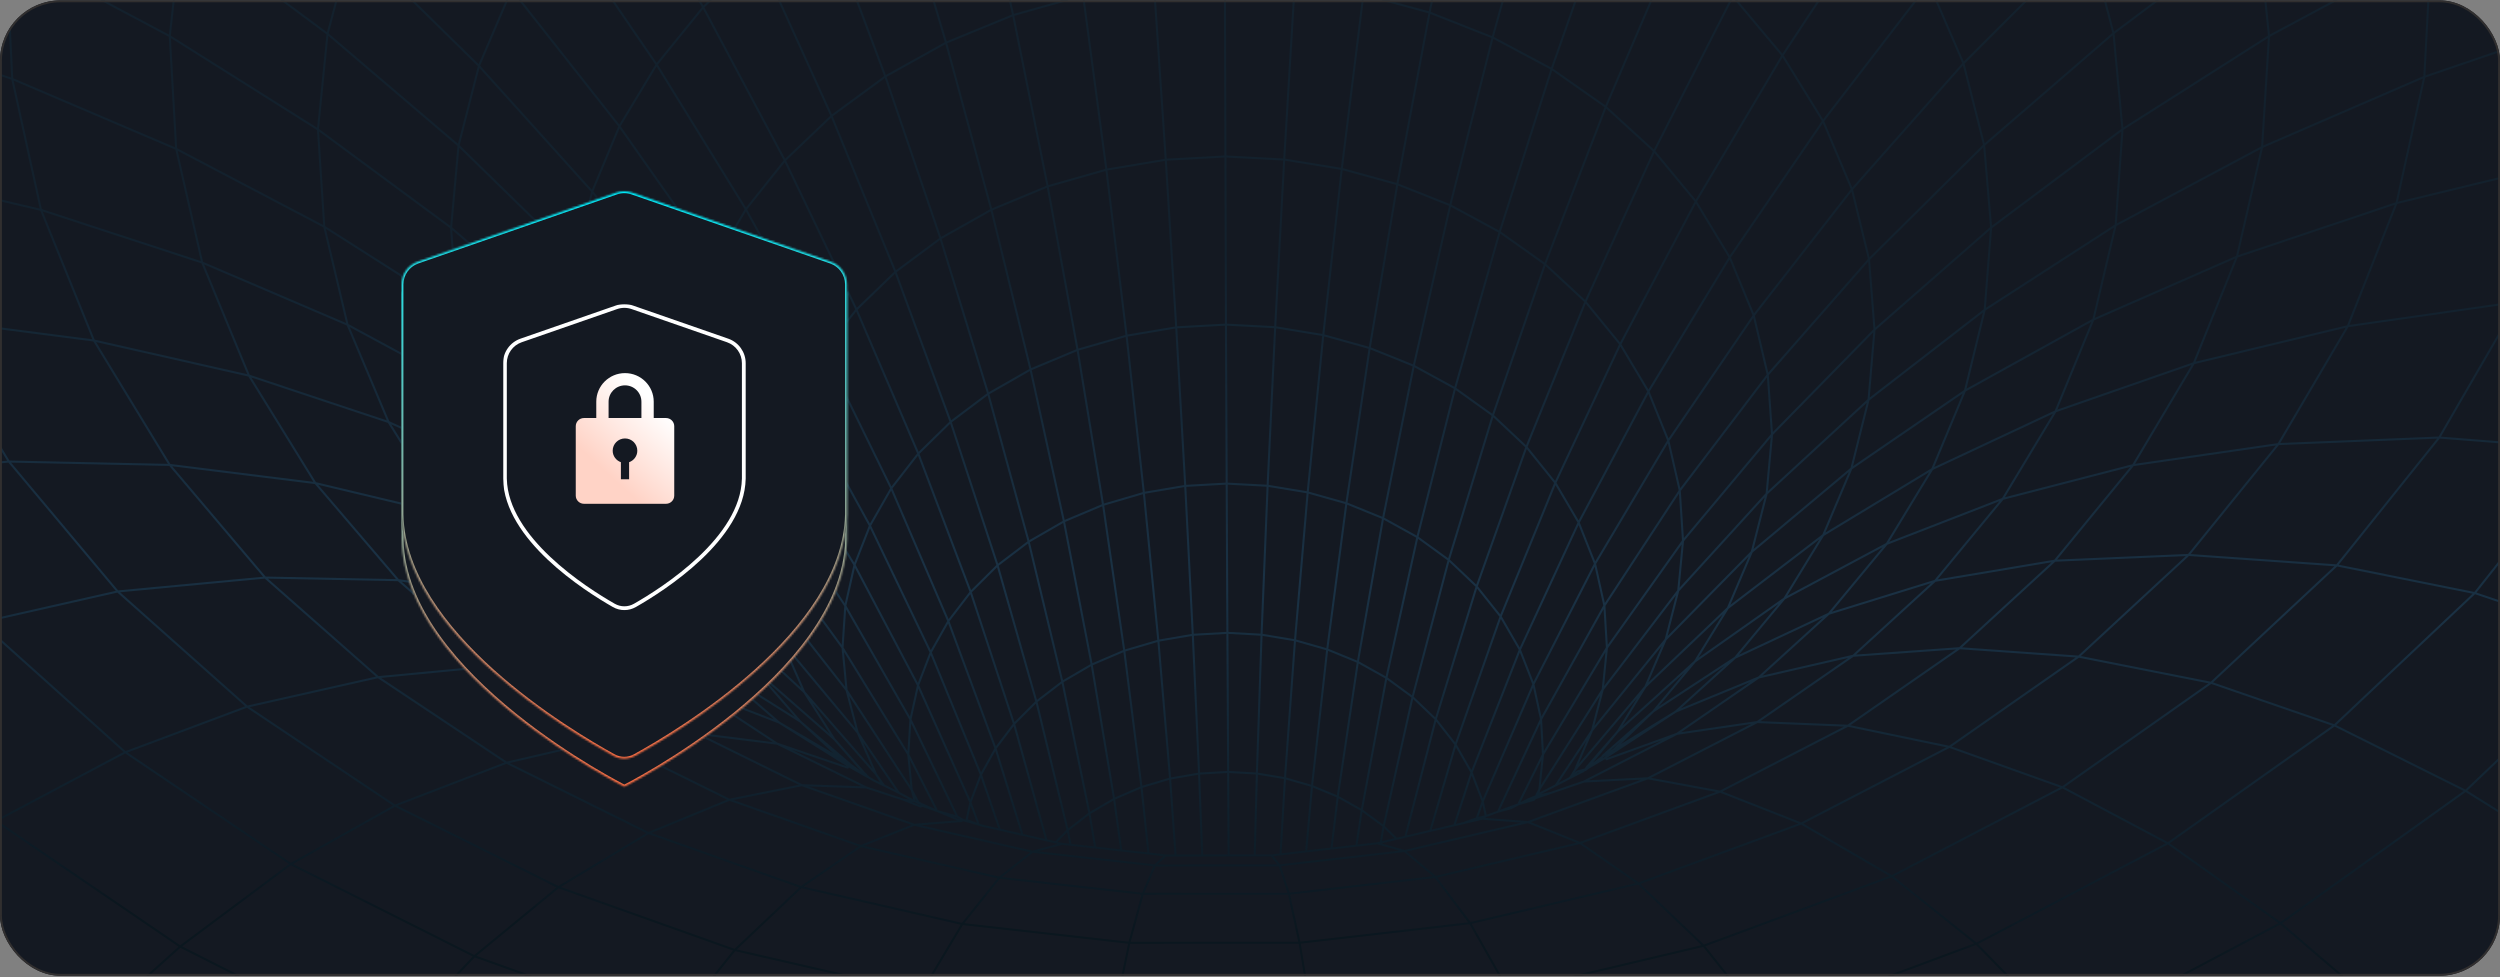 <svg width="1320" height="516" viewBox="0 0 1320 516" fill="none" xmlns="http://www.w3.org/2000/svg">
<rect x="0" y="0" width="1320" height="516" fill="#808080" stroke="none"/>
<g clip-path="url(#clip0_5641_6309)">
<rect y="0.2" width="1320" height="515" rx="32" fill="#141922"/>
<path d="M1895.06 693.971L1780.33 814.332L1727.13 855.658M-535 608.466L-517.8 631.564M-517.8 631.564L-388.382 758.28M-517.8 631.564L-426.854 562.613L-337.81 499.369L-251.163 443.089L-167.333 395.104M-517.8 631.564L-535 645.226M-388.382 758.28L-254.626 855.658M-388.382 758.28L-306.568 678.37L-226.619 604.624L-148.991 538.373L-73.989 480.914M-388.382 758.28L-471.832 843.063M-535 414.51L-524.878 433.649L-426.854 562.611L-306.568 678.368L-166.191 779.018L-21.514 855.657M1895.06 -335.663L1872.26 -397.195L1809.02 -510.402M1529.83 855.658L1543.34 848.123M1543.34 848.123L1695.24 731.948L1820.28 603.138L1895.06 497.808M1543.34 848.123L1549.31 855.657M1543.34 848.123L1471.03 760.259L1400.67 678.978L1332.45 605.536L1266.8 541.264L1204.09 487.458L1144.65 445.257L1088.98 415.69L1029.28 394.342L975.662 383.192L927.829 381.252L885.439 387.455L848.223 400.887M-419.281 -510.402L-435.263 -488.75M-435.263 -488.75L-495.044 -378.473M-435.263 -488.75L-349.644 -460.819L-265.205 -427.485M-435.263 -488.75L-515.174 -510.402M-495.044 -378.473L-535 -268.043M-495.044 -378.473L-403.527 -359.065L-313.494 -334.104M-495.044 -378.473L-535 -384.827M-535 145.741L-498.393 253.659L-428.984 381.821L-337.81 499.366L-226.619 604.621L-97.429 695.948L47.476 771.749L205.433 830.464M205.433 830.464L310.764 855.656M205.433 830.464L245.351 742.068L283.783 663.756L320.505 596.82L355.285 542.404L387.973 501.612L423.019 468.392L454.527 446.74L482.724 435.476L507.725 433.497M205.433 830.464L194.702 855.656M723.792 -510.402L714.773 -414.166L705.678 -308.988L697.458 -205.865L690.115 -105.558L683.646 -8.675L678.052 84.251L673.295 172.762L669.3 256.478L666.103 335.133L663.63 408.423L662.488 451.652M1895.06 659.646L1820.28 603.137L1728.12 536.583L1637.94 475.66L1550.19 421.625L1465.4 375.771L1384.05 339.241L1306.69 313.136L1233.85 298.524L1155.58 293.006L1084.95 296.051L1021.74 306.667M1021.74 306.667L965.617 324.058L916.148 347.27L884.754 375.733L846.397 399.289L843.505 401.457L842.44 402.37L838.216 405.262M1021.74 306.667L978.478 346.242L927.829 381.251L870.104 410.932L814.889 431.1L811.198 432.47L806.821 434.068L765.268 443.81L752.824 446.702L741.599 449.366L689.124 455.34L675.767 456.9L609.783 456.938M1021.74 306.667L1057.44 263.401L1085.33 217.167M-206.147 -510.402L-265.205 -427.485M-265.205 -427.485L-313.494 -334.104M-265.205 -427.485L-182.591 -388.024M-313.494 -334.104L-346.866 -235.203M-313.494 -334.104L-225.553 -302.785M-346.866 -235.203L-364.066 -131.814L-363.724 -25.037L-344.393 83.87M-346.866 -235.203L-254.892 -212.714M-346.866 -235.203L-441.275 -251.033L-535 -260.888M-344.393 83.87L-304.513 193.538M-344.393 83.87L-249.413 76.488M-344.393 83.87L-442.608 99.09L-535 119.182M-304.513 193.538L-244.656 298.907M-304.513 193.538L-212.311 175.387M-304.513 193.538L-400.064 220.022L-498.393 253.661L-535 268.121M-244.656 298.907L-167.333 395.104M-244.656 298.907L-157.325 270.214L-74.027 251.492L4.666 243.691L89.638 245.479L166.505 255.069L235.571 271.546L297.141 294.111L351.595 321.928M-244.656 298.907L-335.374 336.502L-428.984 381.823L-524.878 433.651L-535 439.549M-167.333 395.104L-73.989 480.914M-167.333 395.104L-86.813 356.594M-73.989 480.914L33.624 555.041L153.567 616.381L283.784 663.758L421.916 696.178L565.49 712.732L711.955 712.656L858.649 695.379L1002.83 660.561M-73.989 480.914L-2.145 433.462M1002.83 660.561L1141.65 608.086L1266.8 541.265L1374.87 463.142L1465.4 375.773L1538.01 281.212L1592.61 181.4L1629.22 78.2L1647.94 -26.75L1648.93 -131.89L1632.42 -235.775M1002.83 660.561L1041.26 738.494M1002.83 660.561L966.263 593.931M1632.42 -235.775L1598.59 -337.185L1547.67 -434.981L1492.69 -510.402M1632.42 -235.775L1726.75 -251.719M1632.42 -235.775L1540.67 -213.248M645.628 -510.402L646.123 -208.529M646.123 -208.529L697.456 -205.864L747.685 -198.026L796.241 -185.125L842.552 -167.317L886.008 -144.714M646.123 -208.529L594.219 -205.75M646.123 -208.529L647.302 171.391M647.302 171.391L647.683 255.336M647.302 171.391L673.293 172.761L698.674 176.946L723.18 183.758L746.469 193.119L768.273 205.031M647.302 171.391L621.046 172.838M647.683 255.336L648.063 334.144M647.683 255.336L669.298 256.478L690.455 259.979L710.889 265.725L730.259 273.602M647.683 255.336L625.803 256.554M648.063 334.144L666.101 335.133L683.758 338.063L700.767 342.896L716.941 349.517M648.063 334.144L629.798 335.171M648.063 334.144L648.711 451.652M1060.37 -510.402L1016.8 -429.616L969.116 -333.799L925.508 -238.552L886.008 -144.714M886.008 -144.714L850.619 -52.854L819.264 36.38L791.828 122.494L768.273 205.031M886.008 -144.714L926.002 -117.429L961.885 -85.542M768.273 205.031L748.371 283.609M768.273 205.031L788.213 219.338L805.945 236.005M748.371 283.609L732.009 357.927M748.371 283.609L764.924 295.635L779.689 309.638M748.371 283.609L730.259 273.602M732.009 357.927L718.995 427.754L716.179 446.514M732.009 357.927L745.822 368.048L758.075 379.769M732.009 357.927L716.941 349.517M855.489 181.78L821.203 254.956L792.322 325.506L768.539 393.126M855.489 181.78L870.368 206.705M855.489 181.78L895.406 106.397L941.146 29.264L992.974 -49.163L1050.97 -128.275L1115.2 -207.425M768.539 393.126L776.986 407.853L782.884 423.149L784.406 430.303M768.539 393.126L758.075 379.769M768.539 393.126L755.183 438.713M758.076 379.767L742.017 441.793M552.553 443.698L535.43 382.242L512.522 312.568L484.857 239.507L452.208 163.438L414.421 84.707L371.269 3.806L322.599 -78.806L268.336 -162.523L208.44 -246.733L142.914 -330.716M142.914 -330.716L71.907 -413.748L7.331 -480.607M142.914 -330.716L197.634 -378.967L260.04 -421.549L329.753 -457.851L406.277 -487.228L485.656 -508.157L499.964 -510.402M142.914 -330.716L96.413 -277.442M7.331 -480.607L-25.927 -510.402M7.331 -480.607L42.264 -510.402M7.331 -480.607L-52.945 -414.052M377.469 855.659L398.169 778.297L421.914 696.178L444.593 625.705L466.131 568.016L486.375 524.256L508.104 487.877L527.663 463.447M527.663 463.447L603.388 471.933L680.521 471.895L757.883 463.029L834.218 445.106L908.23 417.974L975.66 383.193L1034.68 342.249L1084.95 296.053L1126.27 245.594L1158.35 191.75L1181.11 135.508L1194.39 77.668L1198.04 19.066L1191.99 -39.536L1176.16 -97.338L1150.47 -153.656M527.663 463.447L454.526 446.742L385.155 422.274L320.617 390.386L262.016 351.61L210.302 306.327L166.503 255.07L131.456 198.333L106.76 138.628L93.023 78.619L89.636 19.104L96.067 -39.194L111.707 -95.549L135.947 -149.319L168.367 -199.929L208.437 -246.733L255.737 -289.163M527.663 463.447L545.167 449.711L607.003 456.636L609.781 456.94L615.489 451.689H634.782L648.71 451.651H671.313L676.108 451.118L689.616 449.558L703.01 448.036L716.177 446.514L727.288 445.258L728.658 444.916L729.039 444.84L737.372 442.899L742.015 441.795L767.891 435.745L772.685 434.603L782.618 432.282L784.558 430.912L790.875 428.591L797.953 426.688L801.682 424.672L806.742 422.16L810.662 420.523L811.499 420.22L812.109 419.42L812.565 419.192L821.431 414.663L827.254 411.658L828.547 410.972L828.966 410.782L833.913 408.232L835.93 407.205L836.881 406.482L837.908 404.922L838.288 404.503L854.157 386.238L868.769 362.569L879.462 337.644L886.121 311.844L888.632 285.512L886.92 258.989L880.869 232.619L870.368 206.705M1150.47 -153.656L1115.2 -207.425M1150.47 -153.656L1226.85 -224.663L1310.11 -293.729L1386.17 -347.954L1465.59 -394.874L1547.67 -434.981L1631.61 -468.963L1716.85 -497.579L1762.71 -510.402M1150.47 -153.656L1081.03 -81.47L1018.43 -8.713L962.57 63.93L913.291 135.888L870.368 206.705M1115.2 -207.425L1072.43 -255.638L1023.45 -297.801L969.115 -333.799L910.285 -363.518L847.764 -386.921L782.351 -403.854L714.769 -414.166L645.741 -417.629L575.99 -414.015L506.163 -403.131L437.021 -384.599M1115.2 -207.425L1185.67 -286.004L1262.39 -363.214L1332.29 -424.783L1405.2 -479.351L1453.79 -510.402M437.021 -384.599L370.39 -358.647M437.021 -384.599L465.294 -283.036L491.018 -183.299M437.021 -384.599L406.274 -487.228L398.816 -510.402M370.39 -358.647L309.81 -326.644M370.39 -358.647L407.759 -260.318L441.702 -163.588M370.39 -358.647L329.751 -457.851L306.5 -510.402M309.81 -326.644L255.737 -289.163M309.81 -326.644L355.474 -232.312L396.989 -139.272L434.281 -48.174L467.463 40.376L496.573 125.88L521.765 207.884L543.15 286.007L560.922 359.944L575.229 429.428L578.274 447.503M309.81 -326.644L260.037 -421.549L209.503 -510.402M255.737 -289.163L308.936 -199.548L357.187 -110.885M255.737 -289.163L197.631 -378.967L134.73 -468.202L101.509 -510.402M870.368 206.705L833.532 275.885L802.481 343.048L809.635 361.276L813.668 379.769L814.696 398.378L812.793 416.794L811.195 419.877M197.595 -510.402L134.731 -468.202L71.906 -413.748L18.213 -353.472L-25.662 -288.097M-25.662 -288.097L-59.072 -218.308M-25.662 -288.097L58.588 -219.716M-25.662 -288.097L-102.491 -341.751L-182.591 -388.024M-59.072 -218.308L-81.257 -144.866M-59.072 -218.308L30.009 -158.222L111.709 -95.549L185.95 -30.974L252.886 34.782L312.667 101.146L365.483 167.548L411.528 233.418L405.553 259.142L403.689 285.55L406.125 312.301L443.644 360.172L446.993 364.434M-59.072 -218.308L-140.506 -264.39L-225.553 -302.785M-81.257 -144.866L-91.379 -68.609L-88.601 9.629L-72.01 88.855M-81.257 -144.866L11.364 -93.684L96.069 -39.193L172.937 17.886L242.116 76.868L303.762 137.106L300.679 174.094L303.686 211.69L313.123 249.362L360.803 288.328L366.625 293.047L413.05 339.053L452.853 386.81M-81.257 -144.866L-166.077 -182.843L-254.892 -212.714M-72.01 88.855L-40.731 168.081M-72.01 88.855L21.638 110.811L106.762 138.628L183.515 171.467L252.2 208.607L313.123 249.361L329.257 286.653M-72.01 88.855L-158.39 77.857L-249.413 76.488M-40.731 168.081L4.666 243.692L62.126 312.301M-40.731 168.081L49.607 179.8L131.458 198.332L205.167 222.838L270.961 252.52L329.257 286.653M-40.731 168.081L-124.181 166.596L-212.311 175.387M62.126 312.301L130.469 373.11M62.126 312.301L139.984 304.957M62.126 312.301L-10.174 328.664M130.469 373.11L208.516 425.394L294.82 468.432L387.974 501.615L486.378 524.256L588.436 535.786L692.473 535.71L796.737 523.685L899.518 499.369M130.469 373.11L199.651 357.546M130.469 373.11L66.16 397.197L-2.145 433.462M899.518 499.369L998.836 462.648L1088.98 415.691L1167.45 360.514L1233.85 298.526L1287.92 231.02L1329.44 159.367L1358.25 84.745L1374.27 8.373L1377.46 -68.685L1367.87 -145.323M899.518 499.369L931.748 539.858L966.263 593.931M899.518 499.369L865.08 466.492L834.219 445.105L806.82 434.07L782.619 432.282M1367.87 -145.323L1345.42 -220.63L1310.11 -293.729L1262.39 -363.214L1205.16 -425.24L1140.13 -479.275M1367.87 -145.323L1452.2 -183.337L1540.67 -213.248M1367.87 -145.323L1275.94 -94.065L1191.99 -39.535L1115.92 17.582L1047.62 76.603M1140.13 -479.275L1091.61 -510.402M1140.13 -479.275L1163.49 -510.402M1140.13 -479.275L1079.43 -388.785M-313.685 -510.402L-349.645 -460.819L-403.528 -359.066L-441.276 -251.034L-461.483 -137.865L-462.472 -20.738L-442.609 99.091L-400.065 220.023L-335.375 336.503L-251.164 443.09L-148.992 538.373L-30.686 620.873L101.548 689.215L245.35 742.07L398.17 778.297L557.117 796.791L719.336 796.677M719.336 796.677L881.747 777.384L1041.26 738.494M719.336 796.677L724.169 855.659M719.336 796.677L711.954 712.656L704.99 640.394L698.483 581.032L692.471 535.71L686.154 497.772L680.522 471.896L675.613 456.903L671.314 451.652M1041.26 738.494L1194.54 679.969M1041.26 738.494L1081.3 826.472M1194.54 679.969L1332.44 605.537L1451.17 518.624M1194.54 679.969L1249.6 761.479L1306.57 851.321L1309.19 855.66M1194.54 679.969L1141.65 608.087L1091.19 547.165L1043.51 498.304L998.834 462.649L951.079 434.832L908.231 417.975L870.102 410.935L836.349 412.648M1451.17 518.624L1550.18 421.627L1629.22 316.906L1688.16 206.59L1727.17 92.812L1746.42 -22.64L1746.16 -137.979L1726.75 -251.719M1451.17 518.624L1530.28 582.781M1451.17 518.624L1374.87 463.143L1301.85 417.556L1232.56 383.004L1167.45 360.515L1097.54 346.702L1034.68 342.25L978.477 346.245L928.627 357.699M1726.75 -251.719L1688.47 -362.453M1726.75 -251.719L1822.95 -261.878M1688.47 -362.453L1631.62 -468.963L1600.87 -510.402M1688.47 -362.453L1779.91 -382.164M1688.47 -362.453L1598.59 -337.186L1510.95 -305.602L1426.32 -266.978L1345.42 -220.63L1257.06 -160.278L1176.16 -97.338L1102.76 -32.535L1036.7 33.449L977.83 100.004L925.964 166.558L880.87 232.618L842.171 297.65M968.889 -510.402L949.101 -463.331M949.101 -463.331L910.288 -363.518L874.746 -264.619L842.553 -167.317L813.671 -72.299L788.099 19.751L765.725 108.376L746.47 193.119L730.259 273.602M949.101 -463.331L1016.8 -429.616L1079.43 -388.785M949.101 -463.331L877.296 -489.854M730.259 273.602L716.941 349.517M716.941 349.517L706.324 420.638M706.324 420.638L703.013 448.036M706.324 420.638L718.996 427.753L730.563 436.277M706.324 420.638L692.739 415.006M767.892 435.745L776.987 407.852L802.483 343.048L792.323 325.505L779.689 309.638M779.689 309.638L805.945 236.005M779.689 309.638L758.075 379.769M625.803 256.554L603.961 260.245M625.803 256.554L629.798 335.171M625.803 256.554L621.046 172.838M603.961 260.245L582.423 266.562L561.76 275.276M603.961 260.245L611.61 338.292M603.961 260.245L594.828 177.252M561.76 275.276L543.152 286.007L526.714 298.488M561.76 275.276L576.41 350.925M561.76 275.276L544.14 195.098L523.44 110.735L499.504 22.529L472.297 -69.103L441.702 -163.588M526.714 298.488L512.52 312.568L500.723 327.941L525.648 395.181M526.714 298.488L547.224 370.446M526.714 298.488L501.94 222.763L472.791 143.536L439.039 61.228L400.529 -23.744L357.187 -110.885M525.648 395.181L539.88 440.806M525.648 395.181L535.428 382.242L547.224 370.446M525.648 395.181L517.923 409.031M1286.36 -510.402L1268.1 -493.278L1205.16 -425.24L1136.05 -340.876L1072.43 -255.638L1014.36 -170.286L961.885 -85.542M961.885 -85.542L914.929 -1.978L873.374 79.798L837.11 159.291L805.945 236.005M961.885 -85.542L992.975 -49.162L1018.43 -8.713L1036.7 33.45L1047.62 76.603M805.945 236.005L821.204 254.955L833.533 275.884L842.171 297.65M634.783 451.689L633.109 408.461L629.798 335.171M629.798 335.171L611.61 338.292M621.046 172.838L615.528 84.327L609.25 -8.599L602.133 -105.481L594.219 -205.75M621.046 172.838L594.828 177.252M594.219 -205.75L585.505 -308.874L575.991 -414.015L566.669 -510.402M594.219 -205.75L542.353 -197.417M-87.535 -510.402L-126.996 -467.554L-182.591 -388.024M-182.591 -388.024L-225.553 -302.785M-225.553 -302.785L-254.892 -212.714M-254.892 -212.714L-269.428 -118.762L-268.021 -21.994L-249.413 76.488M-249.413 76.488L-212.311 175.387M-212.311 175.387L-157.324 270.215L-86.813 356.594M-86.813 356.594L-2.145 433.462M-86.813 356.594L-10.174 328.664M-2.145 433.462L95.157 499.788L203.341 554.546L320.506 596.823L444.596 625.705L573.52 640.431L704.992 640.393L836.693 624.982L966.263 593.931M966.263 593.931L1091.19 547.164L1204.09 487.459L1301.85 417.555L1384.05 339.243L1450.3 254.309L1500.53 164.465L1534.62 71.35L1552.58 -23.553L1554.56 -118.838L1540.67 -213.248M1540.67 -213.248L1510.95 -305.601L1465.59 -394.874L1405.2 -479.351L1375.6 -510.402M620.704 451.689L617.812 411.086L611.61 338.292M611.61 338.292L593.61 343.58L576.41 350.925M594.828 177.252L584.173 89.578L571.882 -2.434L557.955 -98.289L542.353 -197.417M594.828 177.252L568.951 184.709L544.141 195.097L521.766 207.884L501.941 222.762L484.855 239.506L470.585 257.847L459.322 277.559L491.4 344.455L517.923 409.031M542.353 -197.417L525.077 -299.285L506.164 -403.131L485.654 -508.157L485.159 -510.402M542.353 -197.417L491.018 -183.299M1895.06 451.916L1819.9 409.982L1723.36 360.209L1629.22 316.904L1538.01 281.211L1450.29 254.308L1366.73 237.26L1287.92 231.019L1202.99 234.482L1126.27 245.593L1057.44 263.402L996.209 287.147L942.136 316.029L916.145 347.271L882.621 369.227L872.956 375.582L846.243 399.061M447.563 405.3L410.347 392.667L368.146 387.377L320.618 390.383L267.496 402.712L208.514 425.392L153.566 456.215L95.155 499.785L33.623 555.038L-30.686 620.87L-97.431 695.948L-166.193 779.017L-226.544 855.656M606.395 450.662L602.704 415.576L593.609 343.581L582.421 266.562L568.95 184.71L553.159 98.406L534.931 7.992L514.231 -86.074L491.018 -183.299M491.018 -183.299L441.702 -163.588M779.727 432.053L782.885 423.148L809.636 361.275L842.171 297.65M842.171 297.65L847.118 319.759L848.45 342.02L846.243 364.053L812.794 416.794L812.11 419.419M517.923 409.031L527.893 438.065M517.923 409.031L512.368 423.606L510.351 432.928M592.011 449.063L588.244 421.818L576.41 350.925M576.41 350.925L560.923 359.943L547.224 370.446M441.702 -163.588L396.99 -139.271L357.187 -110.885M-52.945 -414.052L-102.49 -341.751L-140.505 -264.39L-166.076 -182.843L-178.291 -97.947L-176.084 -10.729L-158.389 77.857L-124.18 166.597L-74.026 251.493L-10.174 328.664M-52.945 -414.052L18.215 -353.472L96.413 -277.442M-52.945 -414.052L-126.995 -467.554L-196.556 -510.402M-10.174 328.664L66.161 397.198L153.568 456.218L250.489 504.887L355.287 542.407L466.134 568.017L581.206 581.107L698.485 581.031L815.993 567.408L931.75 539.858L1043.51 498.303L1144.66 445.258L1232.56 383.004L1306.68 313.138L1366.73 237.261L1412.55 156.817L1444.02 73.253L1461.1 -12.138L1463.84 -98.023L1452.2 -183.338L1426.32 -266.978L1386.18 -347.954L1332.29 -424.783L1268.1 -493.278L1247.17 -510.402M-535 -487.799L-522.481 -510.402M1295.42 855.658L1306.57 851.319L1471.04 760.259L1611.79 654.319L1728.12 536.584L1819.9 409.982L1887.26 277.292L1895.06 252.786M1093.85 855.659L1081.3 826.472M1081.3 826.472L962.761 855.659M1081.3 826.472L1249.6 761.478L1400.67 678.979L1530.28 582.781M883.651 -510.402L877.296 -489.854M877.296 -489.854L847.767 -386.921L820.75 -285.091L796.243 -185.126L774.287 -87.673L754.804 6.622L737.794 97.264L723.182 183.759L710.891 265.725L700.769 342.896L692.739 415.006M877.296 -489.854L802.218 -508.994M692.739 415.006L689.62 449.558M692.739 415.006L678.469 410.895L663.629 408.422L648.446 407.585L633.11 408.46L617.813 411.086L602.706 415.576L588.246 421.817L575.232 429.427L563.74 438.332L565.262 446.057M-535 780.085L-471.832 843.063M-471.832 843.063L-454.784 855.659M-471.832 843.063L-483.933 855.658M547.224 370.446L563.738 438.333L557.345 444.802M609.784 456.939L603.391 471.931L596.276 497.807L588.437 535.784L581.206 581.105L573.521 640.43L565.491 712.73L557.12 796.789L551.715 855.657M560.696 445.562L545.17 449.71L530.749 446.437L482.726 435.478L480.861 434.83L423.401 414.586L385.158 422.273L342.387 439.854L294.821 468.431L250.489 504.886L203.342 554.545L153.568 616.381L101.55 689.214L47.477 771.751L-4.047 855.658M1530.28 582.781L1637.93 475.662L1723.36 360.21L1786.61 238.973L1827.82 114.122L1847.3 -12.176L1845.55 -138.055L1822.95 -261.878M1530.28 582.781L1611.79 654.321L1695.24 731.949L1780.33 814.333L1821.99 855.659M1822.95 -261.878L1779.91 -382.164M1822.95 -261.878L1895.06 -265.836M1779.91 -382.164L1716.86 -497.579L1707.15 -510.402M1779.91 -382.164L1872.26 -397.195L1895.06 -399.935M902.18 855.656L881.746 777.381L858.648 695.377L836.692 624.979L815.991 567.405L796.736 523.682L776.225 487.418L757.884 463.026L741.597 449.365L727.289 445.255M730.563 436.277L745.823 368.048L764.926 295.635L788.214 219.338L815.765 139.465L847.843 56.434L884.527 -29.376L926.004 -117.43L972.314 -207.121L1023.46 -297.801L1079.43 -388.785M730.563 436.277L737.375 442.899M730.563 436.277L729.041 444.839M452.283 406.101L449.619 404.388M449.619 404.388L449.086 403.704L422.525 380.948M449.619 404.388L448.477 404.769M422.525 380.948L399.275 354.235M422.525 380.948L448.477 404.769M422.525 380.948L412.098 374.366L379.145 353.626M399.275 354.235L380.363 324.515M399.275 354.235L432.533 383.307L440.6 390.385L456.164 408.232L456.545 408.384L457.268 408.955M399.275 354.235L390.827 348.527L351.595 321.928M380.363 324.515L418.416 359.675L424.656 365.459M380.363 324.515L366.625 293.045L358.482 261.195M380.363 324.515L329.257 286.653M329.257 286.653L351.595 321.928M855.491 181.778L837.111 159.289L815.764 139.464L791.829 122.492L765.725 108.374L737.794 97.263L708.455 89.196L678.051 84.249L646.961 82.612L615.529 84.325L584.174 89.576L553.161 98.404L523.442 110.734L496.576 125.879L472.793 143.535L452.207 163.436L435.045 185.241L421.422 208.682L411.528 233.416L451.179 298.296L484.704 361.845L512.369 423.604L516.668 435.134M1079.43 -388.785L1136.06 -340.876L1185.68 -286.004L1226.85 -224.663L1257.06 -160.277L1275.94 -94.066L1283.59 -26.826L1280.05 40.566L1265.36 107.235L1239.64 172.228L1202.99 234.483L1155.58 293.008L1097.55 346.701L1029.28 394.344L951.081 434.832L865.081 466.492L776.227 487.421L686.156 497.771L596.276 497.809L508.107 487.877L423.021 468.394L342.387 439.855L267.498 402.715L199.651 357.546M96.413 -277.442L58.588 -219.716M96.413 -277.442L168.371 -199.929L234.05 -121.73L293.49 -43.531L346.687 34.096L393.835 110.507L435.046 185.243L470.588 257.847L500.725 327.941L491.403 344.456L484.705 361.846L480.71 379.883L479.568 398.377L481.394 417.099L484.934 423.682M58.588 -219.716L30.011 -158.222L11.365 -93.685L3.259 -26.788L6.456 41.669L21.639 110.812L49.608 179.801L89.639 245.48L139.984 304.957M58.588 -219.716L135.949 -149.319L206.46 -77.703L270.123 -5.517L327.051 66.67L377.433 138.247L421.421 208.683L459.323 277.559L451.179 298.298L446.308 319.912L444.862 342.021L446.993 364.434M139.984 304.957L199.651 357.546M139.984 304.957L210.304 306.327L273.396 315.498L329.524 331.518L379.145 353.626M199.651 357.546L262.018 351.61L317.841 354.235L367.5 364.51L410.348 392.669L457.344 415.767L477.055 422.235L486.149 425.889M802.218 -508.994L793.047 -510.402M802.218 -508.994L802.523 -510.402M802.218 -508.994L782.355 -403.854L764.166 -299.931L747.688 -198.026L732.924 -98.784L719.872 -2.891L708.457 89.198L698.677 176.947L690.458 259.979L683.76 338.063L678.47 410.896L676.112 451.118M357.187 -110.885L322.597 -78.806L293.487 -43.531L270.122 -5.516L252.884 34.782L242.115 76.868L238.158 120.211L241.354 164.315L252.199 208.608L270.96 252.521L297.14 294.113L329.523 331.519L367.499 364.51L411.336 381.482L449.084 403.705L451.635 405.57L452.281 406.102L456.771 409.489L458.674 410.517L461.337 412.077L466.132 414.436L466.703 414.702L468.416 415.539L474.581 418.583L482.99 423.112L485.197 424.177L487.252 424.825L494.862 428.211L506.316 433.006L509.018 433.196L511.187 433.234L516.743 435.365L519.749 436.24M466.705 414.702L462.595 408.88L452.853 386.81M452.853 386.81L473.021 416.338L474.582 418.583M452.853 386.81L446.993 364.434M466.133 414.434L462.595 408.877L456.925 402.409L424.656 365.459M424.656 365.459L440.6 390.383L456.545 408.382L457.153 409.105L458.675 410.513L461.339 412.073M424.656 365.459L413.05 339.05L406.125 312.299L402.091 307.961L358.482 261.195M358.482 261.195L355.742 229.382L300.679 174.091L238.159 120.209L167.875 68.342M358.482 261.195L353.65 256.817L303.686 211.687L297.902 207.272L241.355 164.311L171.224 119.713M167.875 68.342L89.638 19.102L3.258 -26.79L-91.379 -68.61L-178.292 -97.949L-269.429 -118.764L-364.066 -131.816L-461.482 -137.866L-535 -137.943M167.875 68.342L172.937 17.883L185.95 -30.976L206.461 -77.705L234.049 -121.732L268.335 -162.525L308.938 -199.55L355.476 -232.314L407.761 -260.321L465.296 -283.038L525.077 -299.287L585.506 -308.876L645.895 -311.997L705.677 -308.99L764.164 -299.933L820.749 -285.093L874.746 -264.621L925.509 -238.555L972.313 -207.123L1014.36 -170.288L1050.97 -128.277L1081.03 -81.472L1102.76 -32.537L1115.92 17.58L1120.68 68.266L1117.07 118.914L1105.27 168.764L1085.33 217.167M167.875 68.342L171.224 119.713M482.877 422.655L481.393 417.099L446.993 364.434M1895.06 -135.621L1845.55 -138.057L1746.16 -137.981L1648.93 -131.892L1554.56 -118.84L1463.84 -98.025L1377.46 -68.687L1283.59 -26.829L1198.04 19.063L1120.68 68.266L1051.31 120.17L989.743 174.053L935.632 229.344M935.632 229.344L932.778 260.661M935.632 229.344L888.636 285.51L848.453 342.019L814.699 398.376L802.18 423.642L802.065 423.871M935.632 229.344L933.385 197.874M932.778 260.661L924.939 291.37L912.305 321.052L894.915 349.286M932.778 260.661L937.535 256.286L986.584 211.079L992.254 206.665L1047.93 163.589L1117.07 118.915L1194.39 77.666L1280.05 40.564L1374.27 8.371L1461.1 -12.139L1552.58 -23.555L1647.94 -26.752L1746.43 -22.642L1847.3 -12.177L1895.06 -4.833M932.778 260.661L886.125 311.843L854.617 353.13L846.246 364.052L840.614 385.628L831.633 406.442L828.97 410.78M894.915 349.286L872.959 375.581L847.387 400.24L838.292 405.605M894.915 349.286L902.563 343.884L942.138 316.029L962.649 282.542L1020.22 247.686L1085.33 217.167M894.915 349.286L854.16 386.236L839.167 404.121L838.292 405.605M838.292 405.605L836.694 406.328L832.775 407.355L828.55 410.97M838.292 405.605L837.111 406.595M836.349 412.648L818.731 418.698M836.349 412.648L885.438 387.456L928.627 357.699M818.731 418.698L811.082 421.323L806.744 422.161M818.731 418.698L811.5 420.22L811.082 420.943L809.94 422.274L801.683 424.672L790.876 428.592L784.559 430.912L779.727 432.054H779.65L778.89 432.321L772.686 434.604M1895.06 131.777L1827.82 114.12L1727.17 92.811L1629.22 78.198L1534.62 71.349L1444.02 73.251L1358.24 84.743L1265.36 107.233L1181.11 135.506L1105.27 168.764L1037.5 206.284L983.842 243.044L977.525 247.381L962.647 282.542L912.302 321.052L874.402 357.164L868.77 362.568L831.63 406.443M791.258 427.829L791.638 427.029L813.671 379.767L847.12 319.758L886.923 258.988L933.385 197.874M933.385 197.874L986.85 136.876L977.832 100.003L962.572 63.928L941.148 29.263L914.93 -1.979L884.526 -29.377L850.62 -52.856L813.671 -72.301L774.287 -87.674L732.923 -98.786L690.113 -105.559L646.352 -107.842L602.135 -105.483L557.956 -98.29L514.233 -86.076L472.298 -69.104L434.284 -48.175L400.53 -23.745L371.268 3.805L346.686 34.095L327.051 66.668L312.667 101.144L303.762 137.104L358.178 198.027M933.385 197.874L925.966 166.557L913.294 135.886L895.409 106.395L873.377 79.796L847.843 56.432L819.265 36.378L788.1 19.75L754.804 6.62L719.872 -2.893L683.645 -8.677L646.658 -10.618L609.252 -8.601L571.884 -2.436L534.934 7.991L499.507 22.527L467.467 40.374L439.041 61.227L414.421 84.705L393.834 110.505L377.434 138.246L365.485 167.546L358.178 198.027M358.178 198.027L405.554 259.14L446.308 319.91L480.708 379.882L504.948 430.149L505.48 431.215M358.178 198.027L355.743 229.382L403.69 285.548L444.863 342.019L479.567 398.376L494.18 426.915L494.408 427.333M505.48 431.215L494.864 428.208L486.683 425.354L486.036 424.212L484.932 423.68L482.992 423.109L477.055 422.233L457.344 415.765L423.4 414.585L368.147 387.377L317.841 354.233L273.396 315.496L235.572 271.545L205.167 222.837L183.515 171.465L171.224 119.713M505.48 431.215L509.019 433.193L516.744 435.362L519.75 436.238L527.894 438.064L552.552 443.696L557.347 444.799L560.695 445.56L565.261 446.055L578.276 447.501L592.013 449.061L606.397 450.66L615.491 451.686M928.627 357.699L965.614 324.061L996.209 287.149L1020.22 247.688L1037.5 206.286L1047.92 163.591L1051.31 120.173L1047.62 76.603M928.627 357.699L884.752 375.736L847.385 400.242L842.438 402.373M1047.62 76.603L986.849 136.877L989.741 174.055L986.582 211.08L977.526 247.383L930.378 286.844L924.937 291.372L879.464 337.644L840.612 385.63L822.27 413.37L821.433 414.663M351.595 321.928L379.145 353.626M448.477 404.769L411.337 381.48L379.145 353.626M448.477 404.769L456.772 409.488L458.257 410.059M1085.33 217.167L1158.35 191.749L1239.64 172.227L1329.44 159.365L1412.55 156.815L1500.53 164.464L1592.61 181.398L1688.16 206.589L1786.61 238.972L1887.26 277.291L1895.06 280.602M171.224 119.713L93.025 78.616L6.455 41.666L-88.601 9.626L-176.085 -10.732L-268.021 -21.996L-363.724 -25.04L-462.471 -20.74L-535 -13.092M-535 -511.201H1895.02V857.866H-535V-511.201Z" stroke="url(#paint0_linear_5641_6309)" stroke-opacity="0.45" stroke-width="1.085" stroke-linecap="round" stroke-linejoin="round"/>
<mask id="path-4-inside-1_5641_6309" fill="white">
<path fill-rule="evenodd" clip-rule="evenodd" d="M329.653 113.51L212.059 154.397V283.576V285.057H212.075C213.651 357.161 329.653 415.366 329.653 415.366C329.653 415.366 445.655 357.161 447.232 285.057H447.248V283.576V154.397L329.653 113.51Z"/>
</mask>
<path fill-rule="evenodd" clip-rule="evenodd" d="M329.653 113.51L212.059 154.397V283.576V285.057H212.075C213.651 357.161 329.653 415.366 329.653 415.366C329.653 415.366 445.655 357.161 447.232 285.057H447.248V283.576V154.397L329.653 113.51Z" fill="#141922"/>
<path d="M212.059 154.397L211.73 153.452L211.059 153.686V154.397H212.059ZM329.653 113.51L329.982 112.565L329.653 112.451L329.325 112.565L329.653 113.51ZM212.059 285.057H211.059V286.057H212.059V285.057ZM212.075 285.057L213.075 285.036L213.053 284.057H212.075V285.057ZM329.653 415.366L329.205 416.26L329.653 416.485L330.102 416.26L329.653 415.366ZM447.232 285.057V284.057H446.253L446.232 285.036L447.232 285.057ZM447.248 285.057V286.057H448.248V285.057H447.248ZM447.248 154.397H448.248V153.686L447.576 153.452L447.248 154.397ZM212.387 155.341L329.982 114.454L329.325 112.565L211.73 153.452L212.387 155.341ZM213.059 283.576V154.397H211.059V283.576H213.059ZM213.059 285.057V283.576H211.059V285.057H213.059ZM212.075 284.057H212.059V286.057H212.075V284.057ZM329.653 415.366C330.102 414.473 330.102 414.472 330.101 414.472C330.1 414.472 330.099 414.471 330.097 414.47C330.094 414.469 330.089 414.466 330.082 414.463C330.069 414.456 330.048 414.446 330.021 414.432C329.967 414.404 329.885 414.362 329.776 414.307C329.559 414.196 329.236 414.029 328.813 413.809C327.968 413.367 326.727 412.71 325.145 411.847C321.981 410.12 317.456 407.572 312.02 404.289C301.147 397.721 286.637 388.218 272.083 376.472C257.526 364.723 242.952 350.753 231.926 335.257C220.899 319.759 213.463 302.794 213.075 285.036L211.075 285.079C211.475 303.373 219.13 320.722 230.297 336.417C241.465 352.113 256.187 366.214 270.827 378.029C285.471 389.847 300.06 399.402 310.986 406.001C316.45 409.301 321.001 411.864 324.187 413.602C325.78 414.472 327.032 415.135 327.887 415.581C328.315 415.805 328.643 415.974 328.865 416.087C328.976 416.144 329.06 416.187 329.117 416.216C329.146 416.23 329.167 416.241 329.182 416.249C329.189 416.252 329.195 416.255 329.199 416.257C329.201 416.258 329.202 416.259 329.203 416.259C329.204 416.26 329.205 416.26 329.653 415.366ZM446.232 285.036C445.844 302.794 438.407 319.759 427.38 335.257C416.355 350.753 401.781 364.723 387.223 376.472C372.67 388.218 358.16 397.721 347.286 404.289C341.85 407.572 337.326 410.12 334.162 411.847C332.58 412.71 331.338 413.367 330.493 413.809C330.071 414.029 329.748 414.196 329.531 414.307C329.422 414.362 329.34 414.404 329.285 414.432C329.258 414.446 329.238 414.456 329.224 414.463C329.217 414.466 329.212 414.469 329.209 414.47C329.208 414.471 329.207 414.472 329.206 414.472C329.205 414.472 329.205 414.473 329.653 415.366C330.102 416.26 330.102 416.26 330.104 416.259C330.104 416.259 330.106 416.258 330.108 416.257C330.112 416.255 330.117 416.252 330.125 416.249C330.139 416.241 330.161 416.23 330.189 416.216C330.246 416.187 330.331 416.144 330.442 416.087C330.664 415.974 330.992 415.805 331.419 415.581C332.274 415.135 333.527 414.472 335.12 413.602C338.306 411.864 342.856 409.301 348.32 406.001C359.246 399.402 373.835 389.847 388.479 378.029C403.119 366.214 417.842 352.113 429.01 336.417C440.176 320.722 447.832 303.373 448.231 285.079L446.232 285.036ZM447.248 284.057H447.232V286.057H447.248V284.057ZM446.248 283.576V285.057H448.248V283.576H446.248ZM446.248 154.397V283.576H448.248V154.397H446.248ZM329.325 114.454L446.92 155.341L447.576 153.452L329.982 112.565L329.325 114.454Z" fill="url(#paint1_linear_5641_6309)" mask="url(#path-4-inside-1_5641_6309)"/>
<mask id="path-6-inside-2_5641_6309" fill="white">
<path fill-rule="evenodd" clip-rule="evenodd" d="M333.769 101.705C331.065 100.765 328.124 100.765 325.421 101.705L220.536 138.173C215.425 139.95 212 144.767 212 150.177V270.319V271.793C212 271.798 212.004 271.801 212.008 271.801C212.013 271.801 212.016 271.805 212.016 271.809C213.392 334.346 300.839 386.427 324.011 399.142C327.529 401.072 331.66 401.072 335.178 399.142C358.351 386.427 445.798 334.346 447.173 271.809C447.173 271.805 447.177 271.801 447.181 271.801C447.186 271.801 447.189 271.798 447.189 271.793V270.319V150.178C447.189 144.767 443.764 139.95 438.654 138.173L333.769 101.705Z"/>
</mask>
<path fill-rule="evenodd" clip-rule="evenodd" d="M333.769 101.705C331.065 100.765 328.124 100.765 325.421 101.705L220.536 138.173C215.425 139.95 212 144.767 212 150.177V270.319V271.793C212 271.798 212.004 271.801 212.008 271.801C212.013 271.801 212.016 271.805 212.016 271.809C213.392 334.346 300.839 386.427 324.011 399.142C327.529 401.072 331.66 401.072 335.178 399.142C358.351 386.427 445.798 334.346 447.173 271.809C447.173 271.805 447.177 271.801 447.181 271.801C447.186 271.801 447.189 271.798 447.189 271.793V270.319V150.178C447.189 144.767 443.764 139.95 438.654 138.173L333.769 101.705Z" fill="#141922"/>
<path d="M438.654 138.173L438.325 139.117L438.654 138.173ZM447.173 271.809L448.173 271.831L447.173 271.809ZM212.016 271.809L211.017 271.831L212.016 271.809ZM325.421 101.705L325.092 100.76L325.421 101.705ZM333.769 101.705L334.097 100.76L333.769 101.705ZM324.011 399.142L323.53 400.018L324.011 399.142ZM335.178 399.142L334.697 398.265L335.178 399.142ZM220.864 139.117L325.749 102.649L325.092 100.76L220.207 137.228L220.864 139.117ZM213 270.319V150.177H211V270.319H213ZM213 271.793V270.319H211V271.793H213ZM324.492 398.265C312.934 391.923 285.356 375.767 260.509 353.415C235.619 331.025 213.694 302.617 213.016 271.787L211.017 271.831C211.714 303.538 234.201 332.439 259.171 354.902C284.184 377.403 311.915 393.645 323.53 400.018L324.492 398.265ZM446.173 271.787C445.495 302.617 423.571 331.025 398.681 353.415C373.833 375.767 346.255 391.923 334.697 398.265L335.659 400.018C347.274 393.645 375.005 377.403 400.018 354.902C424.989 332.439 447.475 303.538 448.173 271.831L446.173 271.787ZM446.189 270.319V271.793H448.189V270.319H446.189ZM446.189 150.178V270.319H448.189V150.178H446.189ZM333.44 102.649L438.325 139.117L438.982 137.228L334.097 100.76L333.44 102.649ZM448.189 150.178C448.189 144.341 444.495 139.145 438.982 137.228L438.325 139.117C443.034 140.754 446.189 145.193 446.189 150.178H448.189ZM447.181 272.801C447.738 272.801 448.189 272.35 448.189 271.793H446.189C446.189 271.245 446.633 270.801 447.181 270.801V272.801ZM448.173 271.831C448.161 272.365 447.726 272.801 447.181 272.801V270.801C446.628 270.801 446.185 271.244 446.173 271.787L448.173 271.831ZM212.008 272.801C211.463 272.801 211.028 272.365 211.017 271.831L213.016 271.787C213.004 271.245 212.562 270.801 212.008 270.801V272.801ZM211 271.793C211 272.35 211.451 272.801 212.008 272.801V270.801C212.556 270.801 213 271.245 213 271.793H211ZM325.749 102.649C328.24 101.784 330.95 101.784 333.44 102.649L334.097 100.76C331.181 99.746 328.008 99.746 325.092 100.76L325.749 102.649ZM323.53 400.018C327.348 402.113 331.842 402.113 335.659 400.018L334.697 398.265C331.479 400.031 327.711 400.031 324.492 398.265L323.53 400.018ZM220.207 137.228C214.695 139.145 211 144.341 211 150.177H213C213 145.193 216.156 140.754 220.864 139.117L220.207 137.228Z" fill="url(#paint2_linear_5641_6309)" mask="url(#path-6-inside-2_5641_6309)"/>
<mask id="path-8-outside-3_5641_6309" maskUnits="userSpaceOnUse" x="265.598" y="160.548" width="129" height="162" fill="black">
<rect fill="white" x="265.598" y="160.548" width="129" height="162"/>
<path fill-rule="evenodd" clip-rule="evenodd" d="M333.836 162.253C331.133 161.313 328.191 161.313 325.488 162.253L275.133 179.761C270.023 181.538 266.598 186.356 266.598 191.766V252.006V252.796C266.598 252.799 266.6 252.801 266.602 252.801C266.604 252.801 266.606 252.803 266.606 252.805C267.3 284.328 308.774 310.897 324.073 319.638C327.557 321.628 331.767 321.628 335.251 319.638C350.55 310.897 392.024 284.328 392.718 252.805C392.718 252.803 392.72 252.801 392.722 252.801C392.724 252.801 392.726 252.799 392.726 252.796V252.006V191.766C392.726 186.356 389.301 181.538 384.191 179.761L333.836 162.253Z"/>
</mask>
<path fill-rule="evenodd" clip-rule="evenodd" d="M333.836 162.253C331.133 161.313 328.191 161.313 325.488 162.253L275.133 179.761C270.023 181.538 266.598 186.356 266.598 191.766V252.006V252.796C266.598 252.799 266.6 252.801 266.602 252.801C266.604 252.801 266.606 252.803 266.606 252.805C267.3 284.328 308.774 310.897 324.073 319.638C327.557 321.628 331.767 321.628 335.251 319.638C350.55 310.897 392.024 284.328 392.718 252.805C392.718 252.803 392.72 252.801 392.722 252.801C392.724 252.801 392.726 252.799 392.726 252.796V252.006V191.766C392.726 186.356 389.301 181.538 384.191 179.761L333.836 162.253Z" fill="#141922"/>
<path d="M384.191 179.761L383.862 180.706L384.191 179.761ZM392.718 252.805L393.717 252.827L392.718 252.805ZM266.606 252.805L265.607 252.827L266.606 252.805ZM325.488 162.253L325.16 161.309L325.488 162.253ZM333.836 162.253L333.508 163.198L333.836 162.253ZM335.251 319.638L334.755 318.769L335.251 319.638ZM275.133 179.761L275.462 180.706L275.133 179.761ZM275.462 180.706L325.816 163.198L325.16 161.309L274.805 178.817L275.462 180.706ZM267.598 252.006V191.766H265.598V252.006H267.598ZM267.598 252.796V252.006H265.598V252.796H267.598ZM324.569 318.769C316.949 314.416 302.833 305.634 290.549 294.038C278.23 282.409 267.944 268.128 267.606 252.783L265.607 252.827C265.963 269.005 276.759 283.77 289.176 295.492C301.626 307.245 315.897 316.118 323.577 320.506L324.569 318.769ZM391.718 252.783C391.38 268.128 381.094 282.409 368.775 294.038C356.491 305.634 342.375 314.416 334.755 318.769L335.747 320.506C343.427 316.118 357.698 307.245 370.148 295.492C382.565 283.77 393.362 269.005 393.717 252.827L391.718 252.783ZM391.726 252.006V252.796H393.726V252.006H391.726ZM391.726 191.766V252.006H393.726V191.766H391.726ZM333.508 163.198L383.862 180.706L384.519 178.817L334.164 161.309L333.508 163.198ZM393.726 191.766C393.726 185.93 390.032 180.733 384.519 178.817L383.862 180.706C388.571 182.343 391.726 186.781 391.726 191.766H393.726ZM392.722 253.801C393.277 253.801 393.726 253.351 393.726 252.796H391.726C391.726 252.246 392.172 251.801 392.722 251.801V253.801ZM393.717 252.827C393.706 253.363 393.268 253.801 392.722 253.801V251.801C392.171 251.801 391.73 252.242 391.718 252.783L393.717 252.827ZM266.602 253.801C266.055 253.801 265.618 253.363 265.607 252.827L267.606 252.783C267.594 252.242 267.154 251.801 266.602 251.801V253.801ZM265.598 252.796C265.598 253.351 266.047 253.801 266.602 253.801V251.801C267.152 251.801 267.598 252.246 267.598 252.796H265.598ZM325.816 163.198C328.307 162.332 331.017 162.332 333.508 163.198L334.164 161.309C331.248 160.295 328.076 160.295 325.16 161.309L325.816 163.198ZM323.577 320.506C327.369 322.672 331.955 322.672 335.747 320.506L334.755 318.769C331.578 320.584 327.746 320.584 324.569 318.769L323.577 320.506ZM274.805 178.817C269.292 180.733 265.598 185.93 265.598 191.766H267.598C267.598 186.781 270.753 182.343 275.462 180.706L274.805 178.817Z" fill="white" mask="url(#path-8-outside-3_5641_6309)"/>
<path d="M351.667 266H308.333C305.94 266 304 264.069 304 261.688V225.031C304 222.649 305.94 220.719 308.333 220.719H314.833V212.094C314.833 203.758 321.624 197 330 197C338.376 197 345.167 203.758 345.167 212.094V220.719H351.667C354.06 220.719 356 222.649 356 225.031V261.688C356 264.069 354.06 266 351.667 266ZM327.833 244.041V253.063H332.167V244.041C334.686 243.15 336.5 240.781 336.5 237.969C336.5 234.396 333.59 231.5 330 231.5C326.41 231.5 323.5 234.396 323.5 237.969C323.5 240.781 325.314 243.15 327.833 244.041ZM338.667 212.094C338.667 207.33 334.786 203.469 330 203.469C325.214 203.469 321.333 207.33 321.333 212.094V220.719H338.667L338.667 212.094Z" fill="url(#paint3_linear_5641_6309)"/>
</g>
<rect x="0.5" y="0.7" width="1319" height="514" rx="31.5" stroke="#312F2F"/>
<defs>
<linearGradient id="paint0_linear_5641_6309" x1="680.03" y1="133.799" x2="669.5" y2="496" gradientUnits="userSpaceOnUse">
<stop stop-color="#112A3A"/>
<stop offset="0.485" stop-color="#214F6E"/>
<stop offset="1" stop-color="#00131A"/>
</linearGradient>
<linearGradient id="paint1_linear_5641_6309" x1="329.653" y1="113.51" x2="329.653" y2="415.366" gradientUnits="userSpaceOnUse">
<stop stop-color="#00F0FF"/>
<stop offset="1" stop-color="#FF6F43"/>
</linearGradient>
<linearGradient id="paint2_linear_5641_6309" x1="329.595" y1="101" x2="329.595" y2="400.59" gradientUnits="userSpaceOnUse">
<stop stop-color="#00F0FF"/>
<stop offset="1" stop-color="#FF6F43"/>
</linearGradient>
<linearGradient id="paint3_linear_5641_6309" x1="338" y1="265.799" x2="367.918" y2="232.995" gradientUnits="userSpaceOnUse">
<stop stop-color="#FFD3C6"/>
<stop offset="1" stop-color="white"/>
</linearGradient>
<clipPath id="clip0_5641_6309">
<rect y="0.2" width="1320" height="515" rx="32" fill="white"/>
</clipPath>
</defs>
</svg>
